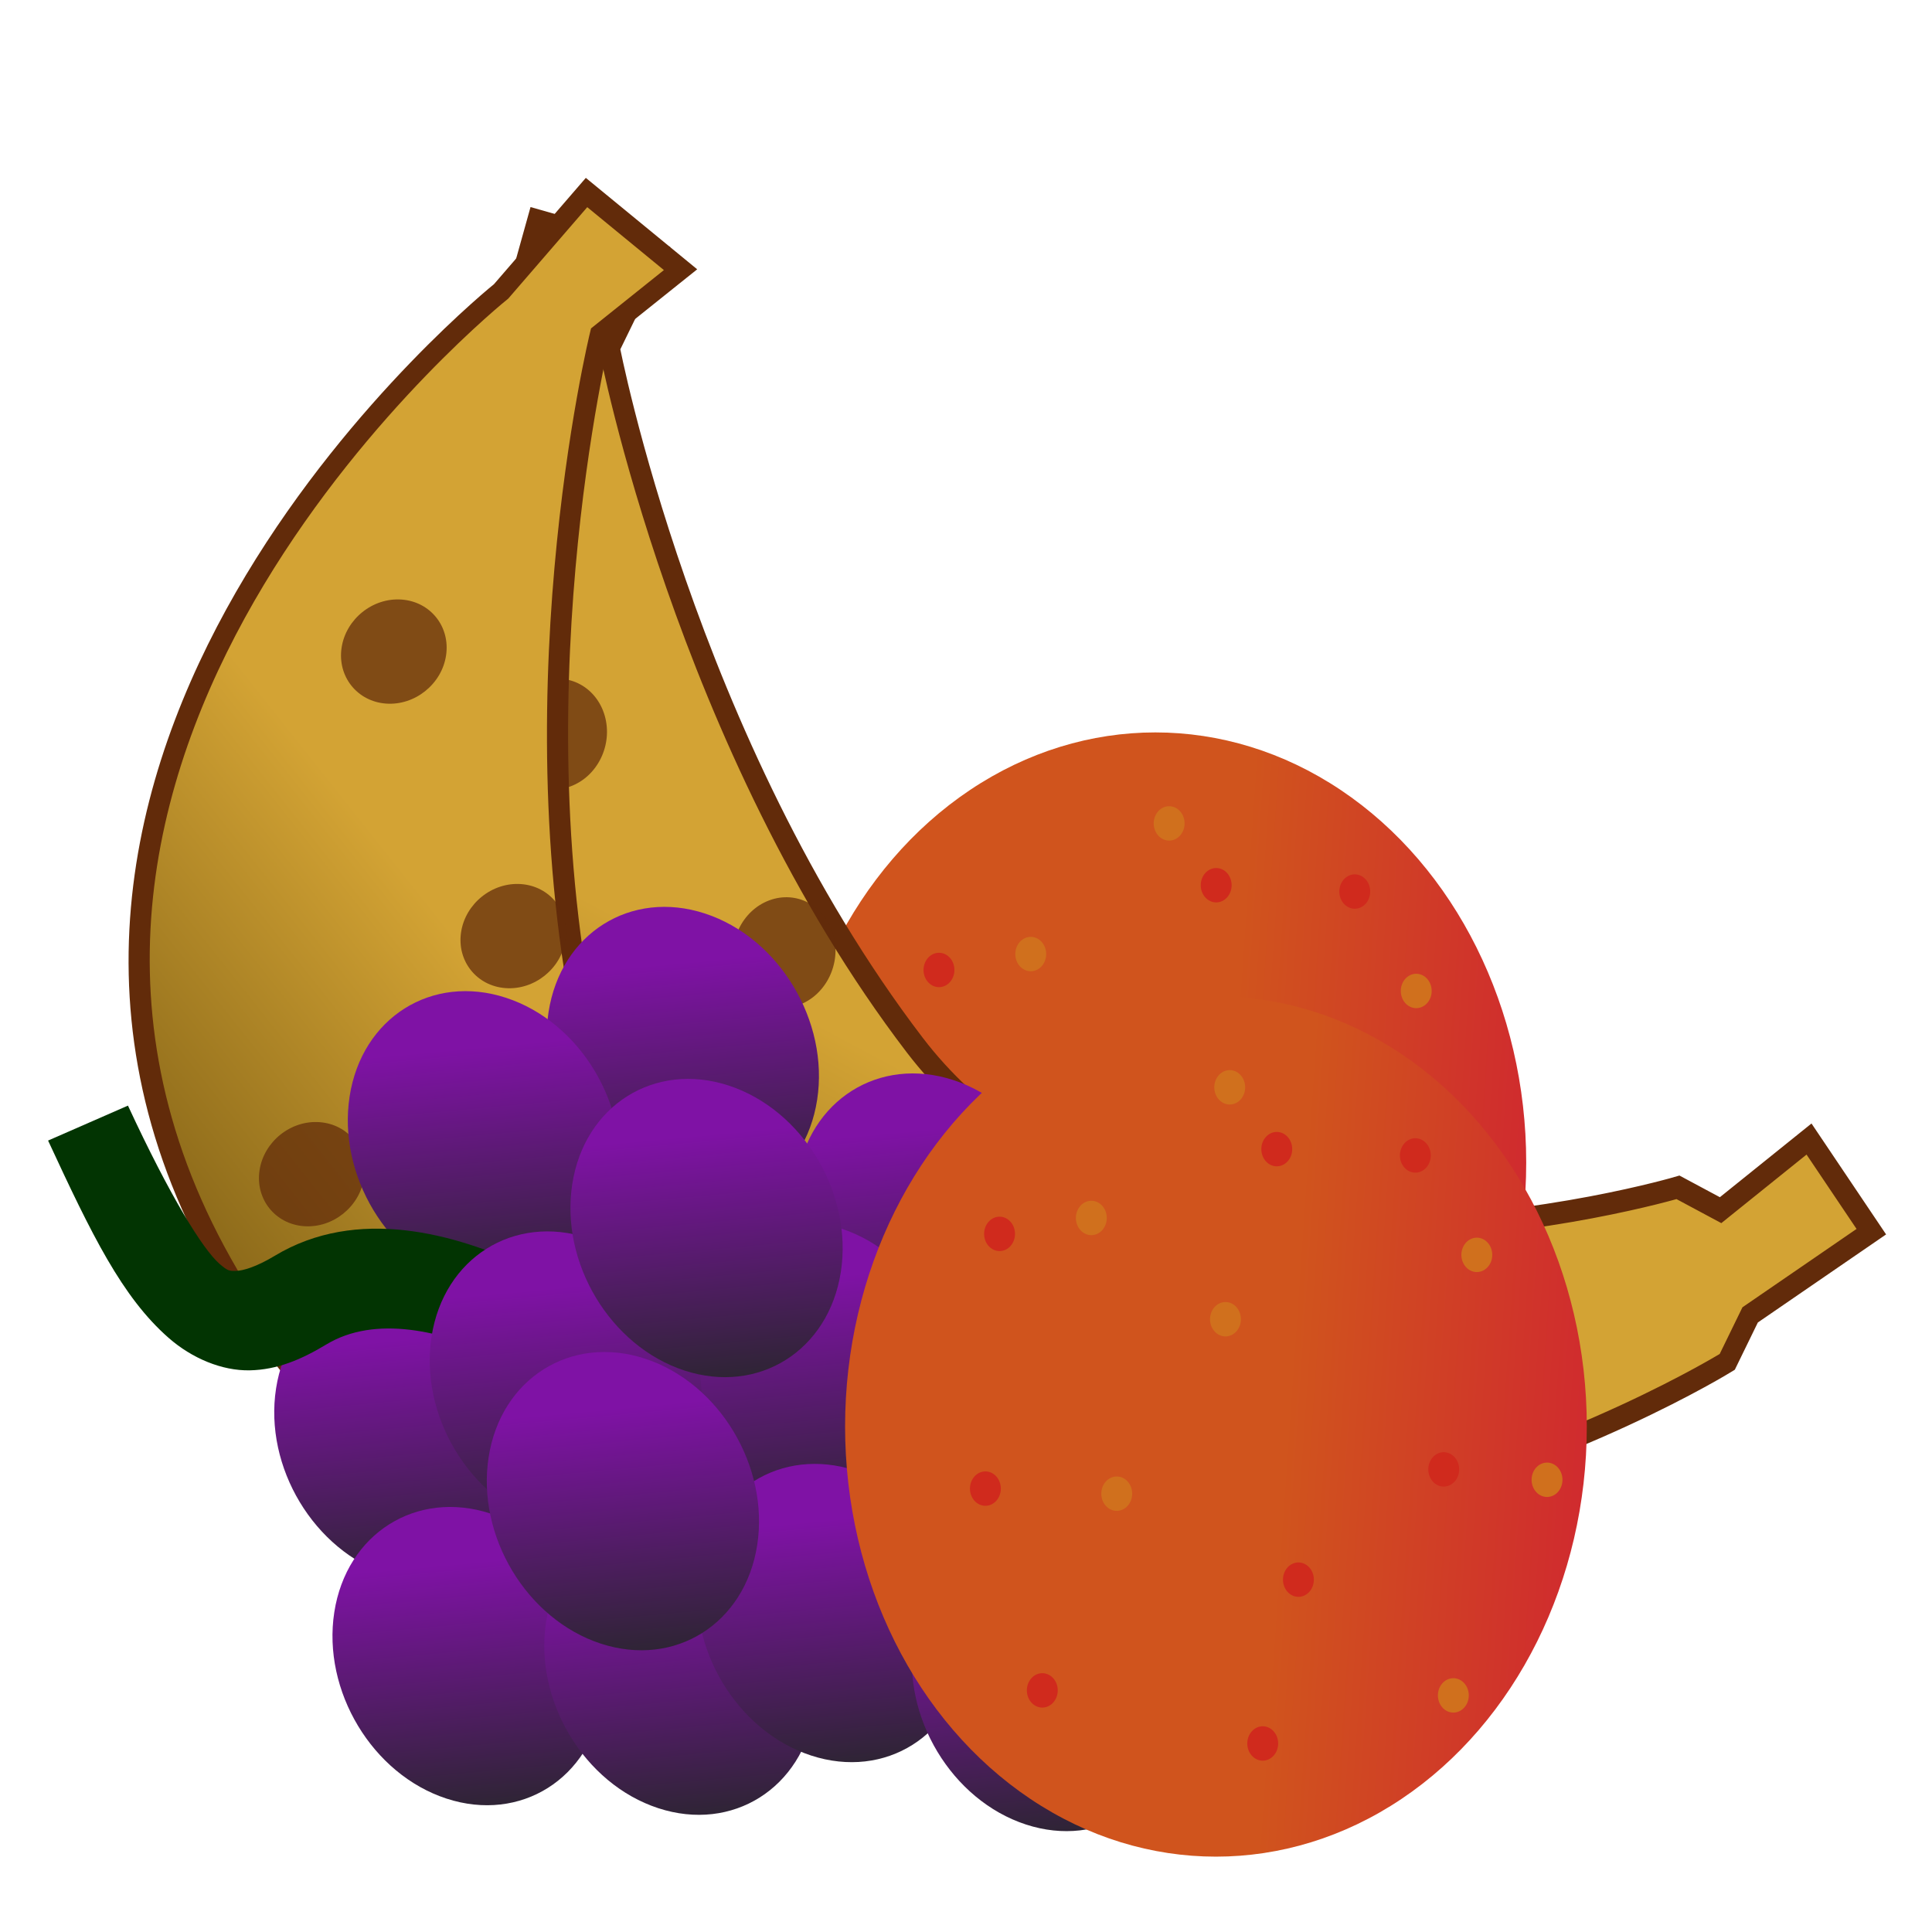 <?xml version="1.0" encoding="UTF-8" standalone="no"?>
<svg
   xmlns:dc="http://purl.org/dc/elements/1.1/"
   xmlns:cc="http://creativecommons.org/ns#"
   xmlns:rdf="http://www.w3.org/1999/02/22-rdf-syntax-ns#"
   xmlns:svg="http://www.w3.org/2000/svg"
   xmlns="http://www.w3.org/2000/svg"
   xmlns:xlink="http://www.w3.org/1999/xlink"
   xmlns:sodipodi="http://sodipodi.sourceforge.net/DTD/sodipodi-0.dtd"
   xmlns:inkscape="http://www.inkscape.org/namespaces/inkscape"
   width="256"
   height="256"
   viewBox="0 0 67.733 67.733"
   version="1.1"
   id="svg8"
   inkscape:version="1.0.2 (e86c870879, 2021-01-15)"
   sodipodi:docname="fruits.svg">
  <defs
     id="defs2">
    <linearGradient
       inkscape:collect="always"
       id="linearGradient3288">
      <stop
         style="stop-color:#262629;stop-opacity:1"
         offset="0"
         id="stop3284" />
      <stop
         style="stop-color:#7f12a5;stop-opacity:1"
         offset="1"
         id="stop3286" />
    </linearGradient>
    <linearGradient
       inkscape:collect="always"
       id="linearGradient3260">
      <stop
         style="stop-color:#755711;stop-opacity:1"
         offset="0"
         id="stop3256" />
      <stop
         style="stop-color:#d3a334;stop-opacity:1"
         offset="1"
         id="stop3258" />
    </linearGradient>
    <linearGradient
       inkscape:collect="always"
       id="linearGradient3200">
      <stop
         style="stop-color:#d01d34;stop-opacity:1"
         offset="0"
         id="stop3196" />
      <stop
         style="stop-color:#d0541d;stop-opacity:1"
         offset="1"
         id="stop3198" />
    </linearGradient>
    <linearGradient
       inkscape:collect="always"
       xlink:href="#linearGradient3200"
       id="linearGradient3202"
       x1="44.979"
       y1="52.917"
       x2="27.781"
       y2="51.594"
       gradientUnits="userSpaceOnUse"
       gradientTransform="translate(-1.942,0.078)" />
    <linearGradient
       inkscape:collect="always"
       xlink:href="#linearGradient3260"
       id="linearGradient3262"
       x1="17.198"
       y1="48.948"
       x2="30.427"
       y2="35.719"
       gradientUnits="userSpaceOnUse" />
    <linearGradient
       inkscape:collect="always"
       xlink:href="#linearGradient3288"
       id="linearGradient3290"
       x1="44.979"
       y1="15.875"
       x2="38.365"
       y2="13.229"
       gradientUnits="userSpaceOnUse"
       gradientTransform="translate(14.139,-2.126)" />
    <linearGradient
       inkscape:collect="always"
       xlink:href="#linearGradient3288"
       id="linearGradient3294"
       gradientUnits="userSpaceOnUse"
       x1="44.979"
       y1="15.875"
       x2="38.365"
       y2="13.229"
       gradientTransform="translate(19.564,0.489)" />
    <linearGradient
       inkscape:collect="always"
       xlink:href="#linearGradient3288"
       id="linearGradient3300"
       gradientUnits="userSpaceOnUse"
       x1="44.979"
       y1="15.875"
       x2="38.365"
       y2="13.229"
       gradientTransform="translate(5.758,-1.332)" />
    <linearGradient
       inkscape:collect="always"
       xlink:href="#linearGradient3288"
       id="linearGradient3302"
       gradientUnits="userSpaceOnUse"
       gradientTransform="translate(11.416,2.021)"
       x1="44.979"
       y1="15.875"
       x2="38.365"
       y2="13.229" />
    <linearGradient
       inkscape:collect="always"
       xlink:href="#linearGradient3288"
       id="linearGradient3312"
       gradientUnits="userSpaceOnUse"
       x1="44.979"
       y1="15.875"
       x2="38.365"
       y2="13.229"
       gradientTransform="translate(14.118,4.152)" />
    <linearGradient
       inkscape:collect="always"
       xlink:href="#linearGradient3288"
       id="linearGradient3314"
       gradientUnits="userSpaceOnUse"
       gradientTransform="translate(17.982,6.488)"
       x1="44.979"
       y1="15.875"
       x2="38.365"
       y2="13.229" />
    <linearGradient
       inkscape:collect="always"
       xlink:href="#linearGradient3288"
       id="linearGradient3316"
       gradientUnits="userSpaceOnUse"
       gradientTransform="translate(6.154,5.313)"
       x1="44.979"
       y1="15.875"
       x2="38.365"
       y2="13.229" />
    <linearGradient
       inkscape:collect="always"
       xlink:href="#linearGradient3288"
       id="linearGradient3318"
       gradientUnits="userSpaceOnUse"
       gradientTransform="translate(8.968,9.094)"
       x1="44.979"
       y1="15.875"
       x2="38.365"
       y2="13.229" />
    <linearGradient
       inkscape:collect="always"
       xlink:href="#linearGradient3288"
       id="linearGradient3322"
       gradientUnits="userSpaceOnUse"
       gradientTransform="translate(15.262,10.556)"
       x1="44.979"
       y1="15.875"
       x2="38.365"
       y2="13.229" />
    <linearGradient
       inkscape:collect="always"
       xlink:href="#linearGradient3288"
       id="linearGradient3326"
       gradientUnits="userSpaceOnUse"
       gradientTransform="translate(1.799,3.895)"
       x1="44.979"
       y1="15.875"
       x2="38.365"
       y2="13.229" />
    <linearGradient
       inkscape:collect="always"
       xlink:href="#linearGradient3288"
       id="linearGradient3330"
       gradientUnits="userSpaceOnUse"
       gradientTransform="translate(9.449,15.788)"
       x1="44.979"
       y1="15.875"
       x2="38.365"
       y2="13.229" />
    <linearGradient
       inkscape:collect="always"
       xlink:href="#linearGradient3288"
       id="linearGradient3334"
       gradientUnits="userSpaceOnUse"
       gradientTransform="translate(15.228,16.899)"
       x1="44.979"
       y1="15.875"
       x2="38.365"
       y2="13.229" />
    <linearGradient
       inkscape:collect="always"
       xlink:href="#linearGradient3288"
       id="linearGradient3340"
       gradientUnits="userSpaceOnUse"
       gradientTransform="translate(4.605,19.131)"
       x1="44.979"
       y1="15.875"
       x2="38.365"
       y2="13.229" />
    <linearGradient
       inkscape:collect="always"
       xlink:href="#linearGradient3288"
       id="linearGradient3342"
       gradientUnits="userSpaceOnUse"
       gradientTransform="translate(9.602,21.335)"
       x1="44.979"
       y1="15.875"
       x2="38.365"
       y2="13.229" />
    <linearGradient
       inkscape:collect="always"
       xlink:href="#linearGradient3288"
       id="linearGradient3346"
       gradientUnits="userSpaceOnUse"
       gradientTransform="translate(4.06,11.608)"
       x1="44.979"
       y1="15.875"
       x2="38.365"
       y2="13.229" />
    <linearGradient
       inkscape:collect="always"
       xlink:href="#linearGradient3288"
       id="linearGradient3350"
       gradientUnits="userSpaceOnUse"
       gradientTransform="translate(5.271,25.248)"
       x1="44.979"
       y1="15.875"
       x2="38.365"
       y2="13.229" />
    <linearGradient
       inkscape:collect="always"
       xlink:href="#linearGradient3260"
       id="linearGradient3425"
       gradientUnits="userSpaceOnUse"
       x1="17.198"
       y1="48.948"
       x2="30.427"
       y2="35.719" />
    <linearGradient
       inkscape:collect="always"
       xlink:href="#linearGradient3200"
       id="linearGradient3461"
       gradientUnits="userSpaceOnUse"
       gradientTransform="translate(-1.942,0.078)"
       x1="44.979"
       y1="52.917"
       x2="27.781"
       y2="51.594" />
  </defs>
  <sodipodi:namedview
     id="base"
     pagecolor="#ffffff"
     bordercolor="#666666"
     borderopacity="1.0"
     inkscape:pageopacity="0.0"
     inkscape:pageshadow="2"
     inkscape:zoom="1.0375802"
     inkscape:cx="173.66002"
     inkscape:cy="155.41743"
     inkscape:document-units="px"
     inkscape:current-layer="layer1"
     inkscape:document-rotation="0"
     showgrid="true"
     units="px"
     inkscape:window-width="1343"
     inkscape:window-height="908"
     inkscape:window-x="144"
     inkscape:window-y="47"
     inkscape:window-maximized="0">
    <inkscape:grid
       type="xygrid"
       id="grid1402" />
  </sodipodi:namedview>
  <g
     inkscape:label="Layer 1"
     inkscape:groupmode="layer"
     id="layer1">
    <g
       id="g3459"
       transform="matrix(0.819,0,0,0.912,21.51,-2.144)">
      <ellipse
         style="fill:url(#linearGradient3461);fill-opacity:1;stroke:#ec8885;stroke-width:0.423;stroke-linecap:round;stroke-linejoin:round;stroke-miterlimit:4;stroke-dasharray:none;stroke-dashoffset:3.501;stroke-opacity:0;paint-order:stroke markers fill"
         id="ellipse3427"
         cx="23.193"
         cy="47.042"
         rx="15.875"
         ry="16.536" />
      <circle
         style="fill:#d0701d;fill-opacity:1;stroke:#ec8885;stroke-width:0.423;stroke-linecap:round;stroke-linejoin:round;stroke-miterlimit:4;stroke-dasharray:none;stroke-dashoffset:3.501;stroke-opacity:0;paint-order:stroke markers fill"
         id="circle3429"
         cx="17.859"
         cy="39.026"
         r="0.661" />
      <circle
         style="fill:#d02a1d;fill-opacity:1;stroke:#ec8885;stroke-width:0.423;stroke-linecap:round;stroke-linejoin:round;stroke-miterlimit:4;stroke-dasharray:none;stroke-dashoffset:3.501;stroke-opacity:0;paint-order:stroke markers fill"
         id="circle3431"
         cx="25.797"
         cy="36.38"
         r="0.661" />
      <circle
         style="fill:#d0701d;fill-opacity:1;stroke:#ec8885;stroke-width:0.423;stroke-linecap:round;stroke-linejoin:round;stroke-miterlimit:4;stroke-dasharray:none;stroke-dashoffset:3.501;stroke-opacity:0;paint-order:stroke markers fill"
         id="circle3433"
         cx="-23.759"
         cy="-47.509"
         r="0.661"
         transform="rotate(-174.327)" />
      <circle
         style="fill:#d02a1d;fill-opacity:1;stroke:#ec8885;stroke-width:0.423;stroke-linecap:round;stroke-linejoin:round;stroke-miterlimit:4;stroke-dasharray:none;stroke-dashoffset:3.501;stroke-opacity:0;paint-order:stroke markers fill"
         id="circle3435"
         cx="-18.145"
         cy="-47.871"
         r="0.661"
         transform="rotate(-174.327)" />
      <circle
         style="fill:#d0701d;fill-opacity:1;stroke:#ec8885;stroke-width:0.423;stroke-linecap:round;stroke-linejoin:round;stroke-miterlimit:4;stroke-dasharray:none;stroke-dashoffset:3.501;stroke-opacity:0;paint-order:stroke markers fill"
         id="circle3437"
         cx="-38.864"
         cy="-53.801"
         r="0.661"
         transform="rotate(-174.327)" />
      <circle
         style="fill:#d02a1d;fill-opacity:1;stroke:#ec8885;stroke-width:0.423;stroke-linecap:round;stroke-linejoin:round;stroke-miterlimit:4;stroke-dasharray:none;stroke-dashoffset:3.501;stroke-opacity:0;paint-order:stroke markers fill"
         id="circle3439"
         cx="-30.927"
         cy="-56.447"
         r="0.661"
         transform="rotate(-174.327)" />
      <circle
         style="fill:#d0701d;fill-opacity:1;stroke:#ec8885;stroke-width:0.423;stroke-linecap:round;stroke-linejoin:round;stroke-miterlimit:4;stroke-dasharray:none;stroke-dashoffset:3.501;stroke-opacity:0;paint-order:stroke markers fill"
         id="circle3441"
         cx="19.427"
         cy="-49.386"
         r="0.661"
         transform="rotate(118.177)" />
      <circle
         style="fill:#d02a1d;fill-opacity:1;stroke:#ec8885;stroke-width:0.423;stroke-linecap:round;stroke-linejoin:round;stroke-miterlimit:4;stroke-dasharray:none;stroke-dashoffset:3.501;stroke-opacity:0;paint-order:stroke markers fill"
         id="circle3443"
         cx="27.365"
         cy="-52.032"
         r="0.661"
         transform="rotate(118.177)" />
      <circle
         style="fill:#d0701d;fill-opacity:1;stroke:#ec8885;stroke-width:0.423;stroke-linecap:round;stroke-linejoin:round;stroke-miterlimit:4;stroke-dasharray:none;stroke-dashoffset:3.501;stroke-opacity:0;paint-order:stroke markers fill"
         id="circle3445"
         cx="39.386"
         cy="13.063"
         r="0.661"
         transform="rotate(36.681)" />
      <circle
         style="fill:#d02a1d;fill-opacity:1;stroke:#ec8885;stroke-width:0.423;stroke-linecap:round;stroke-linejoin:round;stroke-miterlimit:4;stroke-dasharray:none;stroke-dashoffset:3.501;stroke-opacity:0;paint-order:stroke markers fill"
         id="circle3447"
         cx="47.323"
         cy="10.417"
         r="0.661"
         transform="rotate(36.681)" />
      <circle
         style="fill:#d0701d;fill-opacity:1;stroke:#ec8885;stroke-width:0.423;stroke-linecap:round;stroke-linejoin:round;stroke-miterlimit:4;stroke-dasharray:none;stroke-dashoffset:3.501;stroke-opacity:0;paint-order:stroke markers fill"
         id="circle3449"
         cx="-46.356"
         cy="-15.817"
         r="0.661"
         transform="rotate(-137.646)" />
      <circle
         style="fill:#d02a1d;fill-opacity:1;stroke:#ec8885;stroke-width:0.423;stroke-linecap:round;stroke-linejoin:round;stroke-miterlimit:4;stroke-dasharray:none;stroke-dashoffset:3.501;stroke-opacity:0;paint-order:stroke markers fill"
         id="circle3451"
         cx="-36.999"
         cy="-19.907"
         r="0.661"
         transform="rotate(-137.646)" />
      <circle
         style="fill:#d02a1d;fill-opacity:1;stroke:#ec8885;stroke-width:0.423;stroke-linecap:round;stroke-linejoin:round;stroke-miterlimit:4;stroke-dasharray:none;stroke-dashoffset:3.501;stroke-opacity:0;paint-order:stroke markers fill"
         id="circle3453"
         cx="-50.174"
         cy="-31.643"
         r="0.661"
         transform="rotate(-137.646)" />
      <circle
         style="fill:#d0701d;fill-opacity:1;stroke:#ec8885;stroke-width:0.423;stroke-linecap:round;stroke-linejoin:round;stroke-miterlimit:4;stroke-dasharray:none;stroke-dashoffset:3.501;stroke-opacity:0;paint-order:stroke markers fill"
         id="circle3455"
         cx="-12.97"
         cy="-60.315"
         r="0.661"
         transform="rotate(154.859)" />
      <circle
         style="fill:#d02a1d;fill-opacity:1;stroke:#ec8885;stroke-width:0.423;stroke-linecap:round;stroke-linejoin:round;stroke-miterlimit:4;stroke-dasharray:none;stroke-dashoffset:3.501;stroke-opacity:0;paint-order:stroke markers fill"
         id="circle3457"
         cx="-1.705"
         cy="-59.269"
         r="0.661"
         transform="rotate(154.859)" />
    </g>
    <g
       id="g3280"
       transform="matrix(0.868,-0.32,0.261,0.925,-4.817,13.753)">
      <path
         style="fill:url(#linearGradient3262);fill-opacity:1;stroke:#622b0a;stroke-width:0.794;stroke-linecap:butt;stroke-linejoin:miter;stroke-miterlimit:4;stroke-dasharray:none;stroke-opacity:1"
         d="m 23.812,6.615 c 0,0 -18.521,18.521 -5.292,37.042 C 31.75,62.177 58.208,56.885 58.208,56.885 l 1.323,-1.323 5.292,-1.323 -1.323,-3.969 -3.969,1.323 -1.323,-1.323 c 0,0 -21.167,-1.323 -26.458,-14.552 C 26.458,22.49 27.781,7.937 27.781,7.937 l 2.646,-2.646 -3.969,-2.646 z"
         id="path3254" />
      <ellipse
         style="fill:#622b0a;fill-opacity:0.729;stroke:none;stroke-width:0.794;stroke-linecap:round;stroke-linejoin:round;stroke-miterlimit:4;stroke-dasharray:none;stroke-dashoffset:3.501;stroke-opacity:1;paint-order:stroke markers fill"
         id="path3264"
         cy="20.505"
         cx="21.828"
         rx="1.984"
         ry="1.984" />
      <ellipse
         style="fill:#622b0a;fill-opacity:0.729;stroke:none;stroke-width:0.794;stroke-linecap:round;stroke-linejoin:round;stroke-miterlimit:4;stroke-dasharray:none;stroke-dashoffset:3.501;stroke-opacity:1;paint-order:stroke markers fill"
         id="ellipse3266"
         cy="40.45"
         cx="21.715"
         rx="1.984"
         ry="1.984" />
      <ellipse
         style="fill:#622b0a;fill-opacity:0.729;stroke:none;stroke-width:0.794;stroke-linecap:round;stroke-linejoin:round;stroke-miterlimit:4;stroke-dasharray:none;stroke-dashoffset:3.501;stroke-opacity:1;paint-order:stroke markers fill"
         id="ellipse3268"
         cy="47.572"
         cx="35.395"
         rx="1.984"
         ry="1.984" />
      <ellipse
         style="fill:#622b0a;fill-opacity:0.729;stroke:none;stroke-width:0.794;stroke-linecap:round;stroke-linejoin:round;stroke-miterlimit:4;stroke-dasharray:none;stroke-dashoffset:3.501;stroke-opacity:1;paint-order:stroke markers fill"
         id="ellipse3270"
         cy="54.923"
         cx="50.506"
         rx="1.984"
         ry="1.984" />
      <ellipse
         style="fill:#622b0a;fill-opacity:0.729;stroke:none;stroke-width:0.794;stroke-linecap:round;stroke-linejoin:round;stroke-miterlimit:4;stroke-dasharray:none;stroke-dashoffset:3.501;stroke-opacity:1;paint-order:stroke markers fill"
         id="ellipse3272"
         cy="30.901"
         cx="27.932"
         rx="1.984"
         ry="1.984" />
    </g>
    <g
       id="g3423"
       transform="matrix(0.923,0.069,-0.139,0.919,-3.49,2.493)">
      <path
         style="fill:url(#linearGradient3425);fill-opacity:1;stroke:#622b0a;stroke-width:0.794;stroke-linecap:butt;stroke-linejoin:miter;stroke-miterlimit:4;stroke-dasharray:none;stroke-opacity:1"
         d="m 23.812,6.615 c 0,0 -18.521,18.521 -5.292,37.042 C 31.75,62.177 58.208,56.885 58.208,56.885 l 1.323,-1.323 5.292,-1.323 -1.323,-3.969 -3.969,1.323 -1.323,-1.323 c 0,0 -21.167,-1.323 -26.458,-14.552 C 26.458,22.49 27.781,7.937 27.781,7.937 l 2.646,-2.646 -3.969,-2.646 z"
         id="path3411" />
      <ellipse
         style="fill:#622b0a;fill-opacity:0.729;stroke:none;stroke-width:0.794;stroke-linecap:round;stroke-linejoin:round;stroke-miterlimit:4;stroke-dasharray:none;stroke-dashoffset:3.501;stroke-opacity:1;paint-order:stroke markers fill"
         id="ellipse3413"
         cy="20.505"
         cx="21.828"
         rx="1.984"
         ry="1.984" />
      <ellipse
         style="fill:#622b0a;fill-opacity:0.729;stroke:none;stroke-width:0.794;stroke-linecap:round;stroke-linejoin:round;stroke-miterlimit:4;stroke-dasharray:none;stroke-dashoffset:3.501;stroke-opacity:1;paint-order:stroke markers fill"
         id="ellipse3415"
         cy="40.45"
         cx="21.715"
         rx="1.984"
         ry="1.984" />
      <ellipse
         style="fill:#622b0a;fill-opacity:0.729;stroke:none;stroke-width:0.794;stroke-linecap:round;stroke-linejoin:round;stroke-miterlimit:4;stroke-dasharray:none;stroke-dashoffset:3.501;stroke-opacity:1;paint-order:stroke markers fill"
         id="ellipse3417"
         cy="47.572"
         cx="35.395"
         rx="1.984"
         ry="1.984" />
      <ellipse
         style="fill:#622b0a;fill-opacity:0.729;stroke:none;stroke-width:0.794;stroke-linecap:round;stroke-linejoin:round;stroke-miterlimit:4;stroke-dasharray:none;stroke-dashoffset:3.501;stroke-opacity:1;paint-order:stroke markers fill"
         id="ellipse3419"
         cy="54.923"
         cx="50.506"
         rx="1.984"
         ry="1.984" />
      <ellipse
         style="fill:#622b0a;fill-opacity:0.729;stroke:none;stroke-width:0.794;stroke-linecap:round;stroke-linejoin:round;stroke-miterlimit:4;stroke-dasharray:none;stroke-dashoffset:3.501;stroke-opacity:1;paint-order:stroke markers fill"
         id="ellipse3421"
         cy="30.901"
         cx="27.932"
         rx="1.984"
         ry="1.984" />
    </g>
    <g
       id="g3409"
       transform="matrix(-0.861,0.783,0.839,1.059,11.99,-23.501)">
      <ellipse
         style="fill:url(#linearGradient3326);fill-opacity:1;stroke:none;stroke-width:0.794;stroke-linecap:round;stroke-linejoin:round;stroke-miterlimit:4;stroke-dasharray:none;stroke-dashoffset:3.501;stroke-opacity:1;paint-order:stroke markers fill"
         id="ellipse3324"
         cx="42.809"
         cy="17.124"
         rx="3.969"
         ry="3.969"
         transform="rotate(36.389)" />
      <ellipse
         style="fill:url(#linearGradient3300);fill-opacity:1;stroke:none;stroke-width:0.794;stroke-linecap:round;stroke-linejoin:round;stroke-miterlimit:4;stroke-dasharray:none;stroke-dashoffset:3.501;stroke-opacity:1;paint-order:stroke markers fill"
         id="ellipse3298"
         cx="46.768"
         cy="11.897"
         rx="3.969"
         ry="3.969"
         transform="rotate(36.389)" />
      <ellipse
         style="fill:url(#linearGradient3290);fill-opacity:1;stroke:none;stroke-width:0.794;stroke-linecap:round;stroke-linejoin:round;stroke-miterlimit:4;stroke-dasharray:none;stroke-dashoffset:3.501;stroke-opacity:1;paint-order:stroke markers fill"
         id="path3282"
         cx="55.149"
         cy="11.103"
         rx="3.969"
         ry="3.969"
         transform="rotate(36.389)" />
      <ellipse
         style="fill:url(#linearGradient3294);fill-opacity:1;stroke:none;stroke-width:0.794;stroke-linecap:round;stroke-linejoin:round;stroke-miterlimit:4;stroke-dasharray:none;stroke-dashoffset:3.501;stroke-opacity:1;paint-order:stroke markers fill"
         id="ellipse3292"
         cx="60.575"
         cy="13.718"
         rx="3.969"
         ry="3.969"
         transform="rotate(36.389)" />
      <ellipse
         style="fill:url(#linearGradient3346);fill-opacity:1;stroke:none;stroke-width:0.794;stroke-linecap:round;stroke-linejoin:round;stroke-miterlimit:4;stroke-dasharray:none;stroke-dashoffset:3.501;stroke-opacity:1;paint-order:stroke markers fill"
         id="ellipse3344"
         cx="45.071"
         cy="24.838"
         rx="3.969"
         ry="3.969"
         transform="rotate(36.389)" />
      <ellipse
         style="fill:url(#linearGradient3318);fill-opacity:1;stroke:none;stroke-width:0.794;stroke-linecap:round;stroke-linejoin:round;stroke-miterlimit:4;stroke-dasharray:none;stroke-dashoffset:3.501;stroke-opacity:1;paint-order:stroke markers fill"
         id="ellipse3304"
         cx="49.979"
         cy="22.323"
         rx="3.969"
         ry="3.969"
         transform="rotate(36.389)" />
      <ellipse
         style="fill:url(#linearGradient3314);fill-opacity:1;stroke:none;stroke-width:0.794;stroke-linecap:round;stroke-linejoin:round;stroke-miterlimit:4;stroke-dasharray:none;stroke-dashoffset:3.501;stroke-opacity:1;paint-order:stroke markers fill"
         id="ellipse3308"
         cx="58.993"
         cy="19.717"
         rx="3.969"
         ry="3.969"
         transform="rotate(36.389)" />
      <ellipse
         style="fill:url(#linearGradient3322);fill-opacity:1;stroke:none;stroke-width:0.794;stroke-linecap:round;stroke-linejoin:round;stroke-miterlimit:4;stroke-dasharray:none;stroke-dashoffset:3.501;stroke-opacity:1;paint-order:stroke markers fill"
         id="ellipse3320"
         cx="56.272"
         cy="23.785"
         rx="3.969"
         ry="3.969"
         transform="rotate(36.389)" />
      <ellipse
         style="fill:url(#linearGradient3334);fill-opacity:1;stroke:none;stroke-width:0.794;stroke-linecap:round;stroke-linejoin:round;stroke-miterlimit:4;stroke-dasharray:none;stroke-dashoffset:3.501;stroke-opacity:1;paint-order:stroke markers fill"
         id="ellipse3332"
         cx="56.238"
         cy="30.128"
         rx="3.969"
         ry="3.969"
         transform="rotate(36.389)" />
      <ellipse
         style="fill:url(#linearGradient3330);fill-opacity:1;stroke:none;stroke-width:0.794;stroke-linecap:round;stroke-linejoin:round;stroke-miterlimit:4;stroke-dasharray:none;stroke-dashoffset:3.501;stroke-opacity:1;paint-order:stroke markers fill"
         id="ellipse3328"
         cx="50.459"
         cy="29.017"
         rx="3.969"
         ry="3.969"
         transform="rotate(36.389)" />
      <ellipse
         style="fill:url(#linearGradient3342);fill-opacity:1;stroke:none;stroke-width:0.794;stroke-linecap:round;stroke-linejoin:round;stroke-miterlimit:4;stroke-dasharray:none;stroke-dashoffset:3.501;stroke-opacity:1;paint-order:stroke markers fill"
         id="ellipse3336"
         cx="50.613"
         cy="34.565"
         rx="3.969"
         ry="3.969"
         transform="rotate(36.389)" />
      <ellipse
         style="fill:url(#linearGradient3340);fill-opacity:1;stroke:none;stroke-width:0.794;stroke-linecap:round;stroke-linejoin:round;stroke-miterlimit:4;stroke-dasharray:none;stroke-dashoffset:3.501;stroke-opacity:1;paint-order:stroke markers fill"
         id="ellipse3338"
         cx="45.615"
         cy="32.36"
         rx="3.969"
         ry="3.969"
         transform="rotate(36.389)" />
      <ellipse
         style="fill:url(#linearGradient3350);fill-opacity:1;stroke:none;stroke-width:0.794;stroke-linecap:round;stroke-linejoin:round;stroke-miterlimit:4;stroke-dasharray:none;stroke-dashoffset:3.501;stroke-opacity:1;paint-order:stroke markers fill"
         id="ellipse3348"
         cx="46.281"
         cy="38.478"
         rx="3.969"
         ry="3.969"
         transform="rotate(36.389)" />
      <path
         style="color:#000000;font-style:normal;font-variant:normal;font-weight:normal;font-stretch:normal;font-size:medium;line-height:normal;font-family:sans-serif;font-variant-ligatures:normal;font-variant-position:normal;font-variant-caps:normal;font-variant-numeric:normal;font-variant-alternates:normal;font-variant-east-asian:normal;font-feature-settings:normal;font-variation-settings:normal;text-indent:0;text-align:start;text-decoration:none;text-decoration-line:none;text-decoration-style:solid;text-decoration-color:#000000;letter-spacing:normal;word-spacing:normal;text-transform:none;writing-mode:lr-tb;direction:ltr;text-orientation:mixed;dominant-baseline:auto;baseline-shift:baseline;text-anchor:start;white-space:normal;shape-padding:0;shape-margin:0;inline-size:0;clip-rule:nonzero;display:inline;overflow:visible;visibility:visible;opacity:1;isolation:auto;mix-blend-mode:normal;color-interpolation:sRGB;color-interpolation-filters:linearRGB;solid-color:#000000;solid-opacity:1;vector-effect:none;fill:#023402;fill-opacity:1;fill-rule:nonzero;stroke:none;stroke-linecap:butt;stroke-linejoin:miter;stroke-miterlimit:4;stroke-dasharray:none;stroke-dashoffset:0;stroke-opacity:1;color-rendering:auto;image-rendering:auto;shape-rendering:auto;text-rendering:auto;enable-background:accumulate;stop-color:#000000;stop-opacity:1"
         d="m 40.91,29.702 -2.545,0.725 c 0.709,2.493 0.92,4.074 0.801,4.639 -0.06,0.282 -0.092,0.313 -0.256,0.43 -0.164,0.117 -0.548,0.279 -1.199,0.389 -2.884,0.484 -4.693,2.728 -5.773,4.662 -1.08,1.934 -1.521,3.756 -1.521,3.756 l 2.568,0.631 c 0,0 0.377,-1.508 1.264,-3.096 0.887,-1.588 2.192,-3.057 3.9,-3.344 0.864,-0.145 1.631,-0.368 2.297,-0.842 0.666,-0.474 1.142,-1.24 1.311,-2.041 0.338,-1.601 -0.112,-3.329 -0.846,-5.908 z"
         id="path3386" />
      <ellipse
         style="fill:url(#linearGradient3302);fill-opacity:1;stroke:none;stroke-width:0.794;stroke-linecap:round;stroke-linejoin:round;stroke-miterlimit:4;stroke-dasharray:none;stroke-dashoffset:3.501;stroke-opacity:1;paint-order:stroke markers fill"
         id="ellipse3296"
         cx="52.427"
         cy="15.25"
         rx="3.969"
         ry="3.969"
         transform="rotate(36.389)" />
      <ellipse
         style="fill:url(#linearGradient3316);fill-opacity:1;stroke:none;stroke-width:0.794;stroke-linecap:round;stroke-linejoin:round;stroke-miterlimit:4;stroke-dasharray:none;stroke-dashoffset:3.501;stroke-opacity:1;paint-order:stroke markers fill"
         id="ellipse3306"
         cx="47.164"
         cy="18.542"
         rx="3.969"
         ry="3.969"
         transform="rotate(36.389)" />
      <ellipse
         style="fill:url(#linearGradient3312);fill-opacity:1;stroke:none;stroke-width:0.794;stroke-linecap:round;stroke-linejoin:round;stroke-miterlimit:4;stroke-dasharray:none;stroke-dashoffset:3.501;stroke-opacity:1;paint-order:stroke markers fill"
         id="ellipse3310"
         cx="55.129"
         cy="17.382"
         rx="3.969"
         ry="3.969"
         transform="rotate(36.389)" />
    </g>
    <g
       id="g3252"
       transform="matrix(0.819,0,0,0.912,23.634,7.108)">
      <ellipse
         style="fill:url(#linearGradient3202);fill-opacity:1;stroke:#ec8885;stroke-width:0.423;stroke-linecap:round;stroke-linejoin:round;stroke-miterlimit:4;stroke-dasharray:none;stroke-dashoffset:3.501;stroke-opacity:0;paint-order:stroke markers fill"
         id="path3194"
         cx="23.193"
         cy="47.042"
         rx="15.875"
         ry="16.536" />
      <circle
         style="fill:#d0701d;fill-opacity:1;stroke:#ec8885;stroke-width:0.423;stroke-linecap:round;stroke-linejoin:round;stroke-miterlimit:4;stroke-dasharray:none;stroke-dashoffset:3.501;stroke-opacity:0;paint-order:stroke markers fill"
         id="path3204"
         cx="17.859"
         cy="39.026"
         r="0.661" />
      <circle
         style="fill:#d02a1d;fill-opacity:1;stroke:#ec8885;stroke-width:0.423;stroke-linecap:round;stroke-linejoin:round;stroke-miterlimit:4;stroke-dasharray:none;stroke-dashoffset:3.501;stroke-opacity:0;paint-order:stroke markers fill"
         id="path3206"
         cx="25.797"
         cy="36.38"
         r="0.661" />
      <circle
         style="fill:#d0701d;fill-opacity:1;stroke:#ec8885;stroke-width:0.423;stroke-linecap:round;stroke-linejoin:round;stroke-miterlimit:4;stroke-dasharray:none;stroke-dashoffset:3.501;stroke-opacity:0;paint-order:stroke markers fill"
         id="circle3208"
         cx="-23.759"
         cy="-47.509"
         r="0.661"
         transform="rotate(-174.327)" />
      <circle
         style="fill:#d02a1d;fill-opacity:1;stroke:#ec8885;stroke-width:0.423;stroke-linecap:round;stroke-linejoin:round;stroke-miterlimit:4;stroke-dasharray:none;stroke-dashoffset:3.501;stroke-opacity:0;paint-order:stroke markers fill"
         id="circle3210"
         cx="-18.145"
         cy="-47.871"
         r="0.661"
         transform="rotate(-174.327)" />
      <circle
         style="fill:#d0701d;fill-opacity:1;stroke:#ec8885;stroke-width:0.423;stroke-linecap:round;stroke-linejoin:round;stroke-miterlimit:4;stroke-dasharray:none;stroke-dashoffset:3.501;stroke-opacity:0;paint-order:stroke markers fill"
         id="circle3214"
         cx="-38.864"
         cy="-53.801"
         r="0.661"
         transform="rotate(-174.327)" />
      <circle
         style="fill:#d02a1d;fill-opacity:1;stroke:#ec8885;stroke-width:0.423;stroke-linecap:round;stroke-linejoin:round;stroke-miterlimit:4;stroke-dasharray:none;stroke-dashoffset:3.501;stroke-opacity:0;paint-order:stroke markers fill"
         id="circle3216"
         cx="-30.927"
         cy="-56.447"
         r="0.661"
         transform="rotate(-174.327)" />
      <circle
         style="fill:#d0701d;fill-opacity:1;stroke:#ec8885;stroke-width:0.423;stroke-linecap:round;stroke-linejoin:round;stroke-miterlimit:4;stroke-dasharray:none;stroke-dashoffset:3.501;stroke-opacity:0;paint-order:stroke markers fill"
         id="circle3218"
         cx="19.427"
         cy="-49.386"
         r="0.661"
         transform="rotate(118.177)" />
      <circle
         style="fill:#d02a1d;fill-opacity:1;stroke:#ec8885;stroke-width:0.423;stroke-linecap:round;stroke-linejoin:round;stroke-miterlimit:4;stroke-dasharray:none;stroke-dashoffset:3.501;stroke-opacity:0;paint-order:stroke markers fill"
         id="circle3220"
         cx="27.365"
         cy="-52.032"
         r="0.661"
         transform="rotate(118.177)" />
      <circle
         style="fill:#d0701d;fill-opacity:1;stroke:#ec8885;stroke-width:0.423;stroke-linecap:round;stroke-linejoin:round;stroke-miterlimit:4;stroke-dasharray:none;stroke-dashoffset:3.501;stroke-opacity:0;paint-order:stroke markers fill"
         id="circle3222"
         cx="39.386"
         cy="13.063"
         r="0.661"
         transform="rotate(36.681)" />
      <circle
         style="fill:#d02a1d;fill-opacity:1;stroke:#ec8885;stroke-width:0.423;stroke-linecap:round;stroke-linejoin:round;stroke-miterlimit:4;stroke-dasharray:none;stroke-dashoffset:3.501;stroke-opacity:0;paint-order:stroke markers fill"
         id="circle3224"
         cx="47.323"
         cy="10.417"
         r="0.661"
         transform="rotate(36.681)" />
      <circle
         style="fill:#d0701d;fill-opacity:1;stroke:#ec8885;stroke-width:0.423;stroke-linecap:round;stroke-linejoin:round;stroke-miterlimit:4;stroke-dasharray:none;stroke-dashoffset:3.501;stroke-opacity:0;paint-order:stroke markers fill"
         id="circle3226"
         cx="-46.356"
         cy="-15.817"
         r="0.661"
         transform="rotate(-137.646)" />
      <circle
         style="fill:#d02a1d;fill-opacity:1;stroke:#ec8885;stroke-width:0.423;stroke-linecap:round;stroke-linejoin:round;stroke-miterlimit:4;stroke-dasharray:none;stroke-dashoffset:3.501;stroke-opacity:0;paint-order:stroke markers fill"
         id="circle3228"
         cx="-36.999"
         cy="-19.907"
         r="0.661"
         transform="rotate(-137.646)" />
      <circle
         style="fill:#d02a1d;fill-opacity:1;stroke:#ec8885;stroke-width:0.423;stroke-linecap:round;stroke-linejoin:round;stroke-miterlimit:4;stroke-dasharray:none;stroke-dashoffset:3.501;stroke-opacity:0;paint-order:stroke markers fill"
         id="circle3230"
         cx="-50.174"
         cy="-31.643"
         r="0.661"
         transform="rotate(-137.646)" />
      <circle
         style="fill:#d0701d;fill-opacity:1;stroke:#ec8885;stroke-width:0.423;stroke-linecap:round;stroke-linejoin:round;stroke-miterlimit:4;stroke-dasharray:none;stroke-dashoffset:3.501;stroke-opacity:0;paint-order:stroke markers fill"
         id="circle3232"
         cx="-12.97"
         cy="-60.315"
         r="0.661"
         transform="rotate(154.859)" />
      <circle
         style="fill:#d02a1d;fill-opacity:1;stroke:#ec8885;stroke-width:0.423;stroke-linecap:round;stroke-linejoin:round;stroke-miterlimit:4;stroke-dasharray:none;stroke-dashoffset:3.501;stroke-opacity:0;paint-order:stroke markers fill"
         id="circle3234"
         cx="-1.705"
         cy="-59.269"
         r="0.661"
         transform="rotate(154.859)" />
    </g>
  </g>
</svg>
